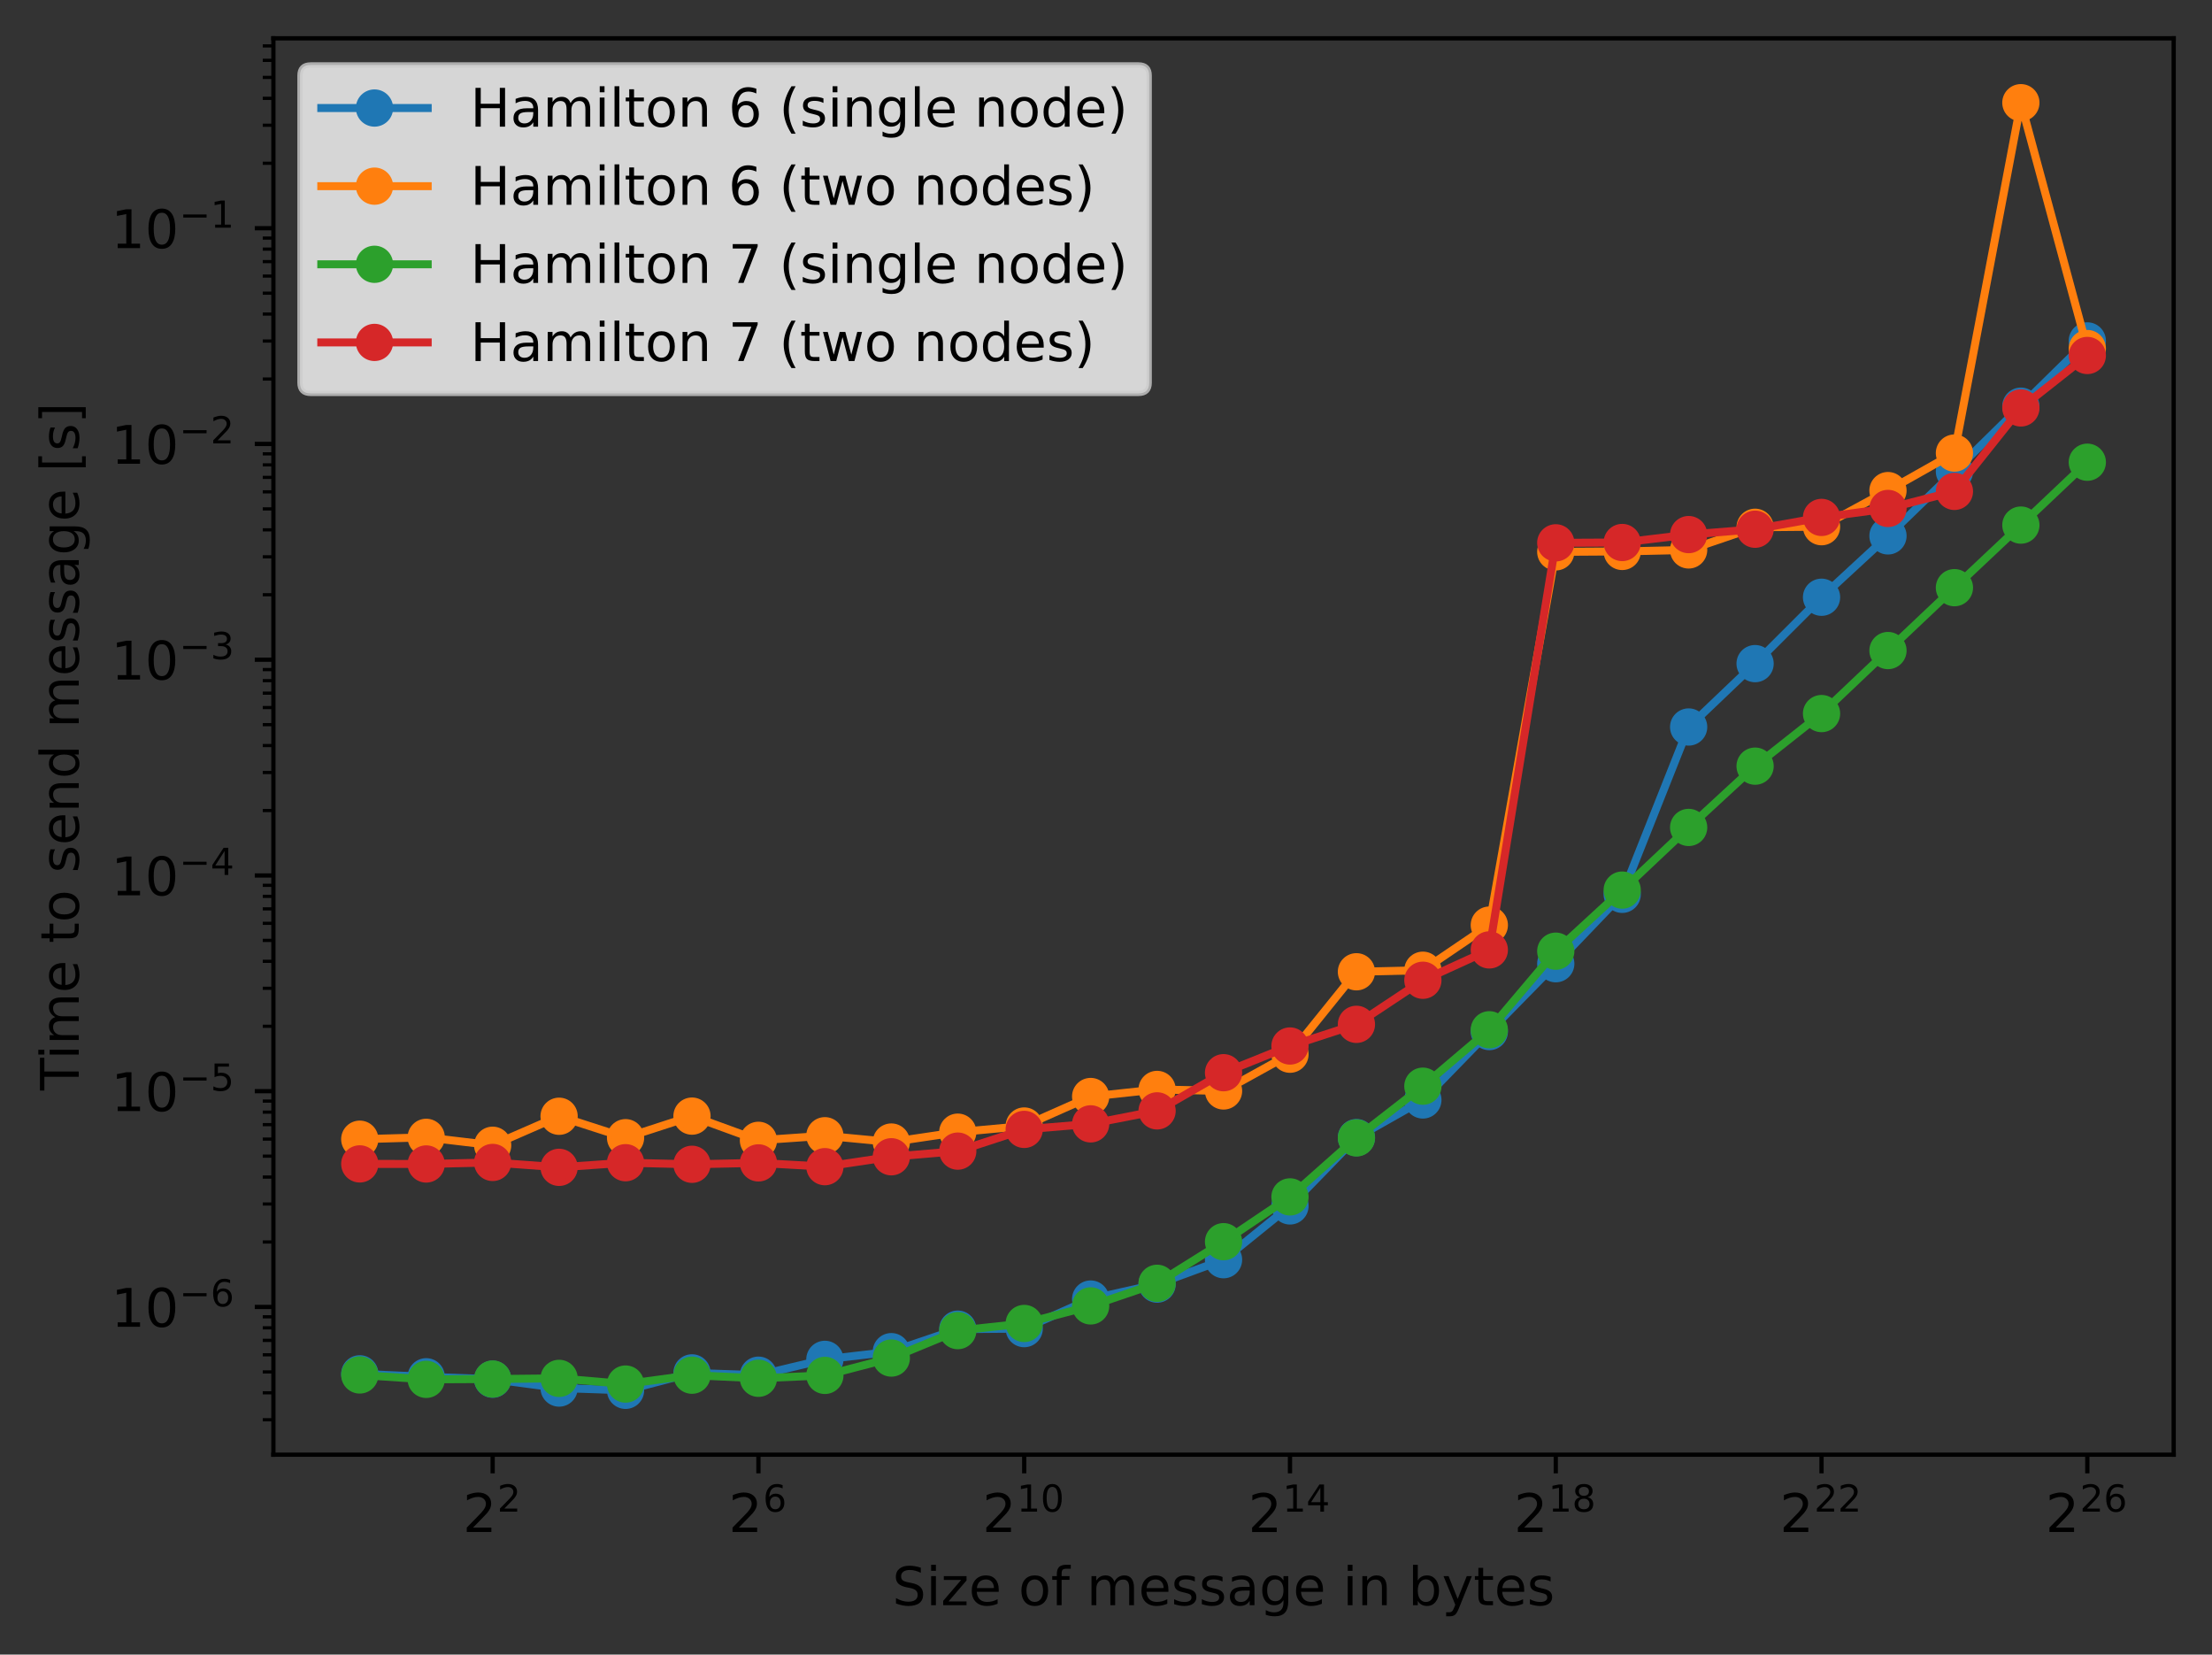 <?xml version="1.0" encoding="utf-8" standalone="no"?>
<!DOCTYPE svg PUBLIC "-//W3C//DTD SVG 1.1//EN"
  "http://www.w3.org/Graphics/SVG/1.1/DTD/svg11.dtd">
<!-- Created with matplotlib (https://matplotlib.org/) -->
<svg height="310.868pt" version="1.1" viewBox="0 0 415.698 310.868" width="415.698pt" xmlns="http://www.w3.org/2000/svg" xmlns:xlink="http://www.w3.org/1999/xlink">
 <rect x="0" y="0" width="415.698" height="310.868" fill="#333333" stroke="none"/>
 <defs>
  <style type="text/css">*{stroke-linecap:butt;stroke-linejoin:round;}</style>
 </defs>
 <g id="figure_1">
  <g id="patch_1">
   <path d="M 0 310.868 
L 415.698 310.868 
L 415.698 0 
L 0 0 
z
" style="fill:none;"/>
  </g>
  <g id="axes_1">
   <g id="patch_2">
    <path d="M 51.378 273.312 
L 408.498 273.312 
L 408.498 7.2 
L 51.378 7.2 
z
" style="fill:none;"/>
   </g>
   <g id="matplotlib.axis_1">
    <g id="xtick_1">
     <g id="line2d_1">
      <defs>
       <path d="M 0 0 
L 0 3.5 
" id="m1c8ab2a07d" style="stroke:#000000;stroke-width:0.8;"/>
      </defs>
      <g>
       <use style="stroke:#000000;stroke-width:0.8;" x="92.584" xlink:href="#m1c8ab2a07d" y="273.312"/>
      </g>
     </g>
     <g id="text_1">
      <!-- $\mathdefault{2^{2}}$ -->
      <g transform="translate(86.984 287.91)scale(0.1 -0.1)">
       <defs>
        <path d="M 19.188 8.297 
L 53.609 8.297 
L 53.609 0 
L 7.328 0 
L 7.328 8.297 
Q 12.938 14.109 22.625 23.891 
Q 32.328 33.688 34.812 36.531 
Q 39.547 41.844 41.422 45.531 
Q 43.312 49.219 43.312 52.781 
Q 43.312 58.594 39.234 62.25 
Q 35.156 65.922 28.609 65.922 
Q 23.969 65.922 18.812 64.312 
Q 13.672 62.703 7.812 59.422 
L 7.812 69.391 
Q 13.766 71.781 18.938 73 
Q 24.125 74.219 28.422 74.219 
Q 39.75 74.219 46.484 68.547 
Q 53.219 62.891 53.219 53.422 
Q 53.219 48.922 51.531 44.891 
Q 49.859 40.875 45.406 35.406 
Q 44.188 33.984 37.641 27.219 
Q 31.109 20.453 19.188 8.297 
z
" id="DejaVuSans-50"/>
       </defs>
       <use transform="translate(0 0.766)" xlink:href="#DejaVuSans-50"/>
       <use transform="translate(64.58 39.047)scale(0.7)" xlink:href="#DejaVuSans-50"/>
      </g>
     </g>
    </g>
    <g id="xtick_2">
     <g id="line2d_2">
      <g>
       <use style="stroke:#000000;stroke-width:0.8;" x="142.531" xlink:href="#m1c8ab2a07d" y="273.312"/>
      </g>
     </g>
     <g id="text_2">
      <!-- $\mathdefault{2^{6}}$ -->
      <g transform="translate(136.931 287.91)scale(0.1 -0.1)">
       <defs>
        <path d="M 33.016 40.375 
Q 26.375 40.375 22.484 35.828 
Q 18.609 31.297 18.609 23.391 
Q 18.609 15.531 22.484 10.953 
Q 26.375 6.391 33.016 6.391 
Q 39.656 6.391 43.531 10.953 
Q 47.406 15.531 47.406 23.391 
Q 47.406 31.297 43.531 35.828 
Q 39.656 40.375 33.016 40.375 
z
M 52.594 71.297 
L 52.594 62.312 
Q 48.875 64.062 45.094 64.984 
Q 41.312 65.922 37.594 65.922 
Q 27.828 65.922 22.672 59.328 
Q 17.531 52.734 16.797 39.406 
Q 19.672 43.656 24.016 45.922 
Q 28.375 48.188 33.594 48.188 
Q 44.578 48.188 50.953 41.516 
Q 57.328 34.859 57.328 23.391 
Q 57.328 12.156 50.688 5.359 
Q 44.047 -1.422 33.016 -1.422 
Q 20.359 -1.422 13.672 8.266 
Q 6.984 17.969 6.984 36.375 
Q 6.984 53.656 15.188 63.938 
Q 23.391 74.219 37.203 74.219 
Q 40.922 74.219 44.703 73.484 
Q 48.484 72.75 52.594 71.297 
z
" id="DejaVuSans-54"/>
       </defs>
       <use transform="translate(0 0.766)" xlink:href="#DejaVuSans-50"/>
       <use transform="translate(64.58 39.047)scale(0.7)" xlink:href="#DejaVuSans-54"/>
      </g>
     </g>
    </g>
    <g id="xtick_3">
     <g id="line2d_3">
      <g>
       <use style="stroke:#000000;stroke-width:0.8;" x="192.478" xlink:href="#m1c8ab2a07d" y="273.312"/>
      </g>
     </g>
     <g id="text_3">
      <!-- $\mathdefault{2^{10}}$ -->
      <g transform="translate(184.628 287.91)scale(0.1 -0.1)">
       <defs>
        <path d="M 12.406 8.297 
L 28.516 8.297 
L 28.516 63.922 
L 10.984 60.406 
L 10.984 69.391 
L 28.422 72.906 
L 38.281 72.906 
L 38.281 8.297 
L 54.391 8.297 
L 54.391 0 
L 12.406 0 
z
" id="DejaVuSans-49"/>
        <path d="M 31.781 66.406 
Q 24.172 66.406 20.328 58.906 
Q 16.5 51.422 16.5 36.375 
Q 16.5 21.391 20.328 13.891 
Q 24.172 6.391 31.781 6.391 
Q 39.453 6.391 43.281 13.891 
Q 47.125 21.391 47.125 36.375 
Q 47.125 51.422 43.281 58.906 
Q 39.453 66.406 31.781 66.406 
z
M 31.781 74.219 
Q 44.047 74.219 50.516 64.516 
Q 56.984 54.828 56.984 36.375 
Q 56.984 17.969 50.516 8.266 
Q 44.047 -1.422 31.781 -1.422 
Q 19.531 -1.422 13.062 8.266 
Q 6.594 17.969 6.594 36.375 
Q 6.594 54.828 13.062 64.516 
Q 19.531 74.219 31.781 74.219 
z
" id="DejaVuSans-48"/>
       </defs>
       <use transform="translate(0 0.766)" xlink:href="#DejaVuSans-50"/>
       <use transform="translate(64.58 39.047)scale(0.7)" xlink:href="#DejaVuSans-49"/>
       <use transform="translate(109.116 39.047)scale(0.7)" xlink:href="#DejaVuSans-48"/>
      </g>
     </g>
    </g>
    <g id="xtick_4">
     <g id="line2d_4">
      <g>
       <use style="stroke:#000000;stroke-width:0.8;" x="242.425" xlink:href="#m1c8ab2a07d" y="273.312"/>
      </g>
     </g>
     <g id="text_4">
      <!-- $\mathdefault{2^{14}}$ -->
      <g transform="translate(234.575 287.91)scale(0.1 -0.1)">
       <defs>
        <path d="M 37.797 64.312 
L 12.891 25.391 
L 37.797 25.391 
z
M 35.203 72.906 
L 47.609 72.906 
L 47.609 25.391 
L 58.016 25.391 
L 58.016 17.188 
L 47.609 17.188 
L 47.609 0 
L 37.797 0 
L 37.797 17.188 
L 4.891 17.188 
L 4.891 26.703 
z
" id="DejaVuSans-52"/>
       </defs>
       <use transform="translate(0 0.684)" xlink:href="#DejaVuSans-50"/>
       <use transform="translate(64.58 38.966)scale(0.7)" xlink:href="#DejaVuSans-49"/>
       <use transform="translate(109.116 38.966)scale(0.7)" xlink:href="#DejaVuSans-52"/>
      </g>
     </g>
    </g>
    <g id="xtick_5">
     <g id="line2d_5">
      <g>
       <use style="stroke:#000000;stroke-width:0.8;" x="292.372" xlink:href="#m1c8ab2a07d" y="273.312"/>
      </g>
     </g>
     <g id="text_5">
      <!-- $\mathdefault{2^{18}}$ -->
      <g transform="translate(284.522 287.91)scale(0.1 -0.1)">
       <defs>
        <path d="M 31.781 34.625 
Q 24.75 34.625 20.719 30.859 
Q 16.703 27.094 16.703 20.516 
Q 16.703 13.922 20.719 10.156 
Q 24.75 6.391 31.781 6.391 
Q 38.812 6.391 42.859 10.172 
Q 46.922 13.969 46.922 20.516 
Q 46.922 27.094 42.891 30.859 
Q 38.875 34.625 31.781 34.625 
z
M 21.922 38.812 
Q 15.578 40.375 12.031 44.719 
Q 8.5 49.078 8.5 55.328 
Q 8.5 64.062 14.719 69.141 
Q 20.953 74.219 31.781 74.219 
Q 42.672 74.219 48.875 69.141 
Q 55.078 64.062 55.078 55.328 
Q 55.078 49.078 51.531 44.719 
Q 48 40.375 41.703 38.812 
Q 48.828 37.156 52.797 32.312 
Q 56.781 27.484 56.781 20.516 
Q 56.781 9.906 50.312 4.234 
Q 43.844 -1.422 31.781 -1.422 
Q 19.734 -1.422 13.25 4.234 
Q 6.781 9.906 6.781 20.516 
Q 6.781 27.484 10.781 32.312 
Q 14.797 37.156 21.922 38.812 
z
M 18.312 54.391 
Q 18.312 48.734 21.844 45.562 
Q 25.391 42.391 31.781 42.391 
Q 38.141 42.391 41.719 45.562 
Q 45.312 48.734 45.312 54.391 
Q 45.312 60.062 41.719 63.234 
Q 38.141 66.406 31.781 66.406 
Q 25.391 66.406 21.844 63.234 
Q 18.312 60.062 18.312 54.391 
z
" id="DejaVuSans-56"/>
       </defs>
       <use transform="translate(0 0.766)" xlink:href="#DejaVuSans-50"/>
       <use transform="translate(64.58 39.047)scale(0.7)" xlink:href="#DejaVuSans-49"/>
       <use transform="translate(109.116 39.047)scale(0.7)" xlink:href="#DejaVuSans-56"/>
      </g>
     </g>
    </g>
    <g id="xtick_6">
     <g id="line2d_6">
      <g>
       <use style="stroke:#000000;stroke-width:0.8;" x="342.319" xlink:href="#m1c8ab2a07d" y="273.312"/>
      </g>
     </g>
     <g id="text_6">
      <!-- $\mathdefault{2^{22}}$ -->
      <g transform="translate(334.469 287.91)scale(0.1 -0.1)">
       <use transform="translate(0 0.766)" xlink:href="#DejaVuSans-50"/>
       <use transform="translate(64.58 39.047)scale(0.7)" xlink:href="#DejaVuSans-50"/>
       <use transform="translate(109.116 39.047)scale(0.7)" xlink:href="#DejaVuSans-50"/>
      </g>
     </g>
    </g>
    <g id="xtick_7">
     <g id="line2d_7">
      <g>
       <use style="stroke:#000000;stroke-width:0.8;" x="392.265" xlink:href="#m1c8ab2a07d" y="273.312"/>
      </g>
     </g>
     <g id="text_7">
      <!-- $\mathdefault{2^{26}}$ -->
      <g transform="translate(384.415 287.91)scale(0.1 -0.1)">
       <use transform="translate(0 0.766)" xlink:href="#DejaVuSans-50"/>
       <use transform="translate(64.58 39.047)scale(0.7)" xlink:href="#DejaVuSans-50"/>
       <use transform="translate(109.116 39.047)scale(0.7)" xlink:href="#DejaVuSans-54"/>
      </g>
     </g>
    </g>
    <g id="text_8">
     <!-- Size of message in bytes -->
     <g transform="translate(167.694 301.589)scale(0.1 -0.1)">
      <defs>
       <path d="M 53.516 70.516 
L 53.516 60.891 
Q 47.906 63.578 42.922 64.891 
Q 37.938 66.219 33.297 66.219 
Q 25.25 66.219 20.875 63.094 
Q 16.5 59.969 16.5 54.203 
Q 16.5 49.359 19.406 46.891 
Q 22.312 44.438 30.422 42.922 
L 36.375 41.703 
Q 47.406 39.594 52.656 34.297 
Q 57.906 29 57.906 20.125 
Q 57.906 9.516 50.797 4.047 
Q 43.703 -1.422 29.984 -1.422 
Q 24.812 -1.422 18.969 -0.25 
Q 13.141 0.922 6.891 3.219 
L 6.891 13.375 
Q 12.891 10.016 18.656 8.297 
Q 24.422 6.594 29.984 6.594 
Q 38.422 6.594 43.016 9.906 
Q 47.609 13.234 47.609 19.391 
Q 47.609 24.75 44.312 27.781 
Q 41.016 30.812 33.5 32.328 
L 27.484 33.5 
Q 16.453 35.688 11.516 40.375 
Q 6.594 45.062 6.594 53.422 
Q 6.594 63.094 13.406 68.656 
Q 20.219 74.219 32.172 74.219 
Q 37.312 74.219 42.625 73.281 
Q 47.953 72.359 53.516 70.516 
z
" id="DejaVuSans-83"/>
       <path d="M 9.422 54.688 
L 18.406 54.688 
L 18.406 0 
L 9.422 0 
z
M 9.422 75.984 
L 18.406 75.984 
L 18.406 64.594 
L 9.422 64.594 
z
" id="DejaVuSans-105"/>
       <path d="M 5.516 54.688 
L 48.188 54.688 
L 48.188 46.484 
L 14.406 7.172 
L 48.188 7.172 
L 48.188 0 
L 4.297 0 
L 4.297 8.203 
L 38.094 47.516 
L 5.516 47.516 
z
" id="DejaVuSans-122"/>
       <path d="M 56.203 29.594 
L 56.203 25.203 
L 14.891 25.203 
Q 15.484 15.922 20.484 11.062 
Q 25.484 6.203 34.422 6.203 
Q 39.594 6.203 44.453 7.469 
Q 49.312 8.734 54.109 11.281 
L 54.109 2.781 
Q 49.266 0.734 44.188 -0.344 
Q 39.109 -1.422 33.891 -1.422 
Q 20.797 -1.422 13.156 6.188 
Q 5.516 13.812 5.516 26.812 
Q 5.516 40.234 12.766 48.109 
Q 20.016 56 32.328 56 
Q 43.359 56 49.781 48.891 
Q 56.203 41.797 56.203 29.594 
z
M 47.219 32.234 
Q 47.125 39.594 43.094 43.984 
Q 39.062 48.391 32.422 48.391 
Q 24.906 48.391 20.391 44.141 
Q 15.875 39.891 15.188 32.172 
z
" id="DejaVuSans-101"/>
       <path id="DejaVuSans-32"/>
       <path d="M 30.609 48.391 
Q 23.391 48.391 19.188 42.75 
Q 14.984 37.109 14.984 27.297 
Q 14.984 17.484 19.156 11.844 
Q 23.344 6.203 30.609 6.203 
Q 37.797 6.203 41.984 11.859 
Q 46.188 17.531 46.188 27.297 
Q 46.188 37.016 41.984 42.703 
Q 37.797 48.391 30.609 48.391 
z
M 30.609 56 
Q 42.328 56 49.016 48.375 
Q 55.719 40.766 55.719 27.297 
Q 55.719 13.875 49.016 6.219 
Q 42.328 -1.422 30.609 -1.422 
Q 18.844 -1.422 12.172 6.219 
Q 5.516 13.875 5.516 27.297 
Q 5.516 40.766 12.172 48.375 
Q 18.844 56 30.609 56 
z
" id="DejaVuSans-111"/>
       <path d="M 37.109 75.984 
L 37.109 68.5 
L 28.516 68.5 
Q 23.688 68.5 21.797 66.547 
Q 19.922 64.594 19.922 59.516 
L 19.922 54.688 
L 34.719 54.688 
L 34.719 47.703 
L 19.922 47.703 
L 19.922 0 
L 10.891 0 
L 10.891 47.703 
L 2.297 47.703 
L 2.297 54.688 
L 10.891 54.688 
L 10.891 58.5 
Q 10.891 67.625 15.141 71.797 
Q 19.391 75.984 28.609 75.984 
z
" id="DejaVuSans-102"/>
       <path d="M 52 44.188 
Q 55.375 50.25 60.062 53.125 
Q 64.75 56 71.094 56 
Q 79.641 56 84.281 50.016 
Q 88.922 44.047 88.922 33.016 
L 88.922 0 
L 79.891 0 
L 79.891 32.719 
Q 79.891 40.578 77.094 44.375 
Q 74.312 48.188 68.609 48.188 
Q 61.625 48.188 57.562 43.547 
Q 53.516 38.922 53.516 30.906 
L 53.516 0 
L 44.484 0 
L 44.484 32.719 
Q 44.484 40.625 41.703 44.406 
Q 38.922 48.188 33.109 48.188 
Q 26.219 48.188 22.156 43.531 
Q 18.109 38.875 18.109 30.906 
L 18.109 0 
L 9.078 0 
L 9.078 54.688 
L 18.109 54.688 
L 18.109 46.188 
Q 21.188 51.219 25.484 53.609 
Q 29.781 56 35.688 56 
Q 41.656 56 45.828 52.969 
Q 50 49.953 52 44.188 
z
" id="DejaVuSans-109"/>
       <path d="M 44.281 53.078 
L 44.281 44.578 
Q 40.484 46.531 36.375 47.5 
Q 32.281 48.484 27.875 48.484 
Q 21.188 48.484 17.844 46.438 
Q 14.5 44.391 14.5 40.281 
Q 14.5 37.156 16.891 35.375 
Q 19.281 33.594 26.516 31.984 
L 29.594 31.297 
Q 39.156 29.25 43.188 25.516 
Q 47.219 21.781 47.219 15.094 
Q 47.219 7.469 41.188 3.016 
Q 35.156 -1.422 24.609 -1.422 
Q 20.219 -1.422 15.453 -0.562 
Q 10.688 0.297 5.422 2 
L 5.422 11.281 
Q 10.406 8.688 15.234 7.391 
Q 20.062 6.109 24.812 6.109 
Q 31.156 6.109 34.562 8.281 
Q 37.984 10.453 37.984 14.406 
Q 37.984 18.062 35.516 20.016 
Q 33.062 21.969 24.703 23.781 
L 21.578 24.516 
Q 13.234 26.266 9.516 29.906 
Q 5.812 33.547 5.812 39.891 
Q 5.812 47.609 11.281 51.797 
Q 16.75 56 26.812 56 
Q 31.781 56 36.172 55.266 
Q 40.578 54.547 44.281 53.078 
z
" id="DejaVuSans-115"/>
       <path d="M 34.281 27.484 
Q 23.391 27.484 19.188 25 
Q 14.984 22.516 14.984 16.5 
Q 14.984 11.719 18.141 8.906 
Q 21.297 6.109 26.703 6.109 
Q 34.188 6.109 38.703 11.406 
Q 43.219 16.703 43.219 25.484 
L 43.219 27.484 
z
M 52.203 31.203 
L 52.203 0 
L 43.219 0 
L 43.219 8.297 
Q 40.141 3.328 35.547 0.953 
Q 30.953 -1.422 24.312 -1.422 
Q 15.922 -1.422 10.953 3.297 
Q 6 8.016 6 15.922 
Q 6 25.141 12.172 29.828 
Q 18.359 34.516 30.609 34.516 
L 43.219 34.516 
L 43.219 35.406 
Q 43.219 41.609 39.141 45 
Q 35.062 48.391 27.688 48.391 
Q 23 48.391 18.547 47.266 
Q 14.109 46.141 10.016 43.891 
L 10.016 52.203 
Q 14.938 54.109 19.578 55.047 
Q 24.219 56 28.609 56 
Q 40.484 56 46.344 49.844 
Q 52.203 43.703 52.203 31.203 
z
" id="DejaVuSans-97"/>
       <path d="M 45.406 27.984 
Q 45.406 37.75 41.375 43.109 
Q 37.359 48.484 30.078 48.484 
Q 22.859 48.484 18.828 43.109 
Q 14.797 37.75 14.797 27.984 
Q 14.797 18.266 18.828 12.891 
Q 22.859 7.516 30.078 7.516 
Q 37.359 7.516 41.375 12.891 
Q 45.406 18.266 45.406 27.984 
z
M 54.391 6.781 
Q 54.391 -7.172 48.188 -13.984 
Q 42 -20.797 29.203 -20.797 
Q 24.469 -20.797 20.266 -20.094 
Q 16.062 -19.391 12.109 -17.922 
L 12.109 -9.188 
Q 16.062 -11.328 19.922 -12.344 
Q 23.781 -13.375 27.781 -13.375 
Q 36.625 -13.375 41.016 -8.766 
Q 45.406 -4.156 45.406 5.172 
L 45.406 9.625 
Q 42.625 4.781 38.281 2.391 
Q 33.938 0 27.875 0 
Q 17.828 0 11.672 7.656 
Q 5.516 15.328 5.516 27.984 
Q 5.516 40.672 11.672 48.328 
Q 17.828 56 27.875 56 
Q 33.938 56 38.281 53.609 
Q 42.625 51.219 45.406 46.391 
L 45.406 54.688 
L 54.391 54.688 
z
" id="DejaVuSans-103"/>
       <path d="M 54.891 33.016 
L 54.891 0 
L 45.906 0 
L 45.906 32.719 
Q 45.906 40.484 42.875 44.328 
Q 39.844 48.188 33.797 48.188 
Q 26.516 48.188 22.312 43.547 
Q 18.109 38.922 18.109 30.906 
L 18.109 0 
L 9.078 0 
L 9.078 54.688 
L 18.109 54.688 
L 18.109 46.188 
Q 21.344 51.125 25.703 53.562 
Q 30.078 56 35.797 56 
Q 45.219 56 50.047 50.172 
Q 54.891 44.344 54.891 33.016 
z
" id="DejaVuSans-110"/>
       <path d="M 48.688 27.297 
Q 48.688 37.203 44.609 42.844 
Q 40.531 48.484 33.406 48.484 
Q 26.266 48.484 22.188 42.844 
Q 18.109 37.203 18.109 27.297 
Q 18.109 17.391 22.188 11.75 
Q 26.266 6.109 33.406 6.109 
Q 40.531 6.109 44.609 11.75 
Q 48.688 17.391 48.688 27.297 
z
M 18.109 46.391 
Q 20.953 51.266 25.266 53.625 
Q 29.594 56 35.594 56 
Q 45.562 56 51.781 48.094 
Q 58.016 40.188 58.016 27.297 
Q 58.016 14.406 51.781 6.484 
Q 45.562 -1.422 35.594 -1.422 
Q 29.594 -1.422 25.266 0.953 
Q 20.953 3.328 18.109 8.203 
L 18.109 0 
L 9.078 0 
L 9.078 75.984 
L 18.109 75.984 
z
" id="DejaVuSans-98"/>
       <path d="M 32.172 -5.078 
Q 28.375 -14.844 24.75 -17.812 
Q 21.141 -20.797 15.094 -20.797 
L 7.906 -20.797 
L 7.906 -13.281 
L 13.188 -13.281 
Q 16.891 -13.281 18.938 -11.516 
Q 21 -9.766 23.484 -3.219 
L 25.094 0.875 
L 2.984 54.688 
L 12.5 54.688 
L 29.594 11.922 
L 46.688 54.688 
L 56.203 54.688 
z
" id="DejaVuSans-121"/>
       <path d="M 18.312 70.219 
L 18.312 54.688 
L 36.812 54.688 
L 36.812 47.703 
L 18.312 47.703 
L 18.312 18.016 
Q 18.312 11.328 20.141 9.422 
Q 21.969 7.516 27.594 7.516 
L 36.812 7.516 
L 36.812 0 
L 27.594 0 
Q 17.188 0 13.234 3.875 
Q 9.281 7.766 9.281 18.016 
L 9.281 47.703 
L 2.688 47.703 
L 2.688 54.688 
L 9.281 54.688 
L 9.281 70.219 
z
" id="DejaVuSans-116"/>
      </defs>
      <use xlink:href="#DejaVuSans-83"/>
      <use x="63.477" xlink:href="#DejaVuSans-105"/>
      <use x="91.26" xlink:href="#DejaVuSans-122"/>
      <use x="143.75" xlink:href="#DejaVuSans-101"/>
      <use x="205.273" xlink:href="#DejaVuSans-32"/>
      <use x="237.061" xlink:href="#DejaVuSans-111"/>
      <use x="298.242" xlink:href="#DejaVuSans-102"/>
      <use x="333.447" xlink:href="#DejaVuSans-32"/>
      <use x="365.234" xlink:href="#DejaVuSans-109"/>
      <use x="462.646" xlink:href="#DejaVuSans-101"/>
      <use x="524.17" xlink:href="#DejaVuSans-115"/>
      <use x="576.27" xlink:href="#DejaVuSans-115"/>
      <use x="628.369" xlink:href="#DejaVuSans-97"/>
      <use x="689.648" xlink:href="#DejaVuSans-103"/>
      <use x="753.125" xlink:href="#DejaVuSans-101"/>
      <use x="814.648" xlink:href="#DejaVuSans-32"/>
      <use x="846.436" xlink:href="#DejaVuSans-105"/>
      <use x="874.219" xlink:href="#DejaVuSans-110"/>
      <use x="937.598" xlink:href="#DejaVuSans-32"/>
      <use x="969.385" xlink:href="#DejaVuSans-98"/>
      <use x="1032.861" xlink:href="#DejaVuSans-121"/>
      <use x="1092.041" xlink:href="#DejaVuSans-116"/>
      <use x="1131.25" xlink:href="#DejaVuSans-101"/>
      <use x="1192.773" xlink:href="#DejaVuSans-115"/>
     </g>
    </g>
   </g>
   <g id="matplotlib.axis_2">
    <g id="ytick_1">
     <g id="line2d_8">
      <defs>
       <path d="M 0 0 
L -3.5 0 
" id="m49d4bb5d7b" style="stroke:#000000;stroke-width:0.8;"/>
      </defs>
      <g>
       <use style="stroke:#000000;stroke-width:0.8;" x="51.378" xlink:href="#m49d4bb5d7b" y="245.55"/>
      </g>
     </g>
     <g id="text_9">
      <!-- $\mathdefault{10^{-6}}$ -->
      <g transform="translate(20.878 249.349)scale(0.1 -0.1)">
       <defs>
        <path d="M 10.594 35.5 
L 73.188 35.5 
L 73.188 27.203 
L 10.594 27.203 
z
" id="DejaVuSans-8722"/>
       </defs>
       <use transform="translate(0 0.766)" xlink:href="#DejaVuSans-49"/>
       <use transform="translate(63.623 0.766)" xlink:href="#DejaVuSans-48"/>
       <use transform="translate(128.203 39.047)scale(0.7)" xlink:href="#DejaVuSans-8722"/>
       <use transform="translate(186.855 39.047)scale(0.7)" xlink:href="#DejaVuSans-54"/>
      </g>
     </g>
    </g>
    <g id="ytick_2">
     <g id="line2d_9">
      <g>
       <use style="stroke:#000000;stroke-width:0.8;" x="51.378" xlink:href="#m49d4bb5d7b" y="205.015"/>
      </g>
     </g>
     <g id="text_10">
      <!-- $\mathdefault{10^{-5}}$ -->
      <g transform="translate(20.878 208.815)scale(0.1 -0.1)">
       <defs>
        <path d="M 10.797 72.906 
L 49.516 72.906 
L 49.516 64.594 
L 19.828 64.594 
L 19.828 46.734 
Q 21.969 47.469 24.109 47.828 
Q 26.266 48.188 28.422 48.188 
Q 40.625 48.188 47.75 41.5 
Q 54.891 34.812 54.891 23.391 
Q 54.891 11.625 47.562 5.094 
Q 40.234 -1.422 26.906 -1.422 
Q 22.312 -1.422 17.547 -0.641 
Q 12.797 0.141 7.719 1.703 
L 7.719 11.625 
Q 12.109 9.234 16.797 8.062 
Q 21.484 6.891 26.703 6.891 
Q 35.156 6.891 40.078 11.328 
Q 45.016 15.766 45.016 23.391 
Q 45.016 31 40.078 35.438 
Q 35.156 39.891 26.703 39.891 
Q 22.75 39.891 18.812 39.016 
Q 14.891 38.141 10.797 36.281 
z
" id="DejaVuSans-53"/>
       </defs>
       <use transform="translate(0 0.684)" xlink:href="#DejaVuSans-49"/>
       <use transform="translate(63.623 0.684)" xlink:href="#DejaVuSans-48"/>
       <use transform="translate(128.203 38.966)scale(0.7)" xlink:href="#DejaVuSans-8722"/>
       <use transform="translate(186.855 38.966)scale(0.7)" xlink:href="#DejaVuSans-53"/>
      </g>
     </g>
    </g>
    <g id="ytick_3">
     <g id="line2d_10">
      <g>
       <use style="stroke:#000000;stroke-width:0.8;" x="51.378" xlink:href="#m49d4bb5d7b" y="164.481"/>
      </g>
     </g>
     <g id="text_11">
      <!-- $\mathdefault{10^{-4}}$ -->
      <g transform="translate(20.878 168.28)scale(0.1 -0.1)">
       <use transform="translate(0 0.684)" xlink:href="#DejaVuSans-49"/>
       <use transform="translate(63.623 0.684)" xlink:href="#DejaVuSans-48"/>
       <use transform="translate(128.203 38.966)scale(0.7)" xlink:href="#DejaVuSans-8722"/>
       <use transform="translate(186.855 38.966)scale(0.7)" xlink:href="#DejaVuSans-52"/>
      </g>
     </g>
    </g>
    <g id="ytick_4">
     <g id="line2d_11">
      <g>
       <use style="stroke:#000000;stroke-width:0.8;" x="51.378" xlink:href="#m49d4bb5d7b" y="123.946"/>
      </g>
     </g>
     <g id="text_12">
      <!-- $\mathdefault{10^{-3}}$ -->
      <g transform="translate(20.878 127.746)scale(0.1 -0.1)">
       <defs>
        <path d="M 40.578 39.312 
Q 47.656 37.797 51.625 33 
Q 55.609 28.219 55.609 21.188 
Q 55.609 10.406 48.188 4.484 
Q 40.766 -1.422 27.094 -1.422 
Q 22.516 -1.422 17.656 -0.516 
Q 12.797 0.391 7.625 2.203 
L 7.625 11.719 
Q 11.719 9.328 16.594 8.109 
Q 21.484 6.891 26.812 6.891 
Q 36.078 6.891 40.938 10.547 
Q 45.797 14.203 45.797 21.188 
Q 45.797 27.641 41.281 31.266 
Q 36.766 34.906 28.719 34.906 
L 20.219 34.906 
L 20.219 43.016 
L 29.109 43.016 
Q 36.375 43.016 40.234 45.922 
Q 44.094 48.828 44.094 54.297 
Q 44.094 59.906 40.109 62.906 
Q 36.141 65.922 28.719 65.922 
Q 24.656 65.922 20.016 65.031 
Q 15.375 64.156 9.812 62.312 
L 9.812 71.094 
Q 15.438 72.656 20.344 73.438 
Q 25.25 74.219 29.594 74.219 
Q 40.828 74.219 47.359 69.109 
Q 53.906 64.016 53.906 55.328 
Q 53.906 49.266 50.438 45.094 
Q 46.969 40.922 40.578 39.312 
z
" id="DejaVuSans-51"/>
       </defs>
       <use transform="translate(0 0.766)" xlink:href="#DejaVuSans-49"/>
       <use transform="translate(63.623 0.766)" xlink:href="#DejaVuSans-48"/>
       <use transform="translate(128.203 39.047)scale(0.7)" xlink:href="#DejaVuSans-8722"/>
       <use transform="translate(186.855 39.047)scale(0.7)" xlink:href="#DejaVuSans-51"/>
      </g>
     </g>
    </g>
    <g id="ytick_5">
     <g id="line2d_12">
      <g>
       <use style="stroke:#000000;stroke-width:0.8;" x="51.378" xlink:href="#m49d4bb5d7b" y="83.412"/>
      </g>
     </g>
     <g id="text_13">
      <!-- $\mathdefault{10^{-2}}$ -->
      <g transform="translate(20.878 87.211)scale(0.1 -0.1)">
       <use transform="translate(0 0.766)" xlink:href="#DejaVuSans-49"/>
       <use transform="translate(63.623 0.766)" xlink:href="#DejaVuSans-48"/>
       <use transform="translate(128.203 39.047)scale(0.7)" xlink:href="#DejaVuSans-8722"/>
       <use transform="translate(186.855 39.047)scale(0.7)" xlink:href="#DejaVuSans-50"/>
      </g>
     </g>
    </g>
    <g id="ytick_6">
     <g id="line2d_13">
      <g>
       <use style="stroke:#000000;stroke-width:0.8;" x="51.378" xlink:href="#m49d4bb5d7b" y="42.877"/>
      </g>
     </g>
     <g id="text_14">
      <!-- $\mathdefault{10^{-1}}$ -->
      <g transform="translate(20.878 46.677)scale(0.1 -0.1)">
       <use transform="translate(0 0.684)" xlink:href="#DejaVuSans-49"/>
       <use transform="translate(63.623 0.684)" xlink:href="#DejaVuSans-48"/>
       <use transform="translate(128.203 38.966)scale(0.7)" xlink:href="#DejaVuSans-8722"/>
       <use transform="translate(186.855 38.966)scale(0.7)" xlink:href="#DejaVuSans-49"/>
      </g>
     </g>
    </g>
    <g id="ytick_7">
     <g id="line2d_14">
      <defs>
       <path d="M 0 0 
L -2 0 
" id="m699f6f36f1" style="stroke:#000000;stroke-width:0.6;"/>
      </defs>
      <g>
       <use style="stroke:#000000;stroke-width:0.6;" x="51.378" xlink:href="#m699f6f36f1" y="266.744"/>
      </g>
     </g>
    </g>
    <g id="ytick_8">
     <g id="line2d_15">
      <g>
       <use style="stroke:#000000;stroke-width:0.6;" x="51.378" xlink:href="#m699f6f36f1" y="261.68"/>
      </g>
     </g>
    </g>
    <g id="ytick_9">
     <g id="line2d_16">
      <g>
       <use style="stroke:#000000;stroke-width:0.6;" x="51.378" xlink:href="#m699f6f36f1" y="257.752"/>
      </g>
     </g>
    </g>
    <g id="ytick_10">
     <g id="line2d_17">
      <g>
       <use style="stroke:#000000;stroke-width:0.6;" x="51.378" xlink:href="#m699f6f36f1" y="254.542"/>
      </g>
     </g>
    </g>
    <g id="ytick_11">
     <g id="line2d_18">
      <g>
       <use style="stroke:#000000;stroke-width:0.6;" x="51.378" xlink:href="#m699f6f36f1" y="251.829"/>
      </g>
     </g>
    </g>
    <g id="ytick_12">
     <g id="line2d_19">
      <g>
       <use style="stroke:#000000;stroke-width:0.6;" x="51.378" xlink:href="#m699f6f36f1" y="249.478"/>
      </g>
     </g>
    </g>
    <g id="ytick_13">
     <g id="line2d_20">
      <g>
       <use style="stroke:#000000;stroke-width:0.6;" x="51.378" xlink:href="#m699f6f36f1" y="247.405"/>
      </g>
     </g>
    </g>
    <g id="ytick_14">
     <g id="line2d_21">
      <g>
       <use style="stroke:#000000;stroke-width:0.6;" x="51.378" xlink:href="#m699f6f36f1" y="233.348"/>
      </g>
     </g>
    </g>
    <g id="ytick_15">
     <g id="line2d_22">
      <g>
       <use style="stroke:#000000;stroke-width:0.6;" x="51.378" xlink:href="#m699f6f36f1" y="226.21"/>
      </g>
     </g>
    </g>
    <g id="ytick_16">
     <g id="line2d_23">
      <g>
       <use style="stroke:#000000;stroke-width:0.6;" x="51.378" xlink:href="#m699f6f36f1" y="221.146"/>
      </g>
     </g>
    </g>
    <g id="ytick_17">
     <g id="line2d_24">
      <g>
       <use style="stroke:#000000;stroke-width:0.6;" x="51.378" xlink:href="#m699f6f36f1" y="217.217"/>
      </g>
     </g>
    </g>
    <g id="ytick_18">
     <g id="line2d_25">
      <g>
       <use style="stroke:#000000;stroke-width:0.6;" x="51.378" xlink:href="#m699f6f36f1" y="214.008"/>
      </g>
     </g>
    </g>
    <g id="ytick_19">
     <g id="line2d_26">
      <g>
       <use style="stroke:#000000;stroke-width:0.6;" x="51.378" xlink:href="#m699f6f36f1" y="211.294"/>
      </g>
     </g>
    </g>
    <g id="ytick_20">
     <g id="line2d_27">
      <g>
       <use style="stroke:#000000;stroke-width:0.6;" x="51.378" xlink:href="#m699f6f36f1" y="208.944"/>
      </g>
     </g>
    </g>
    <g id="ytick_21">
     <g id="line2d_28">
      <g>
       <use style="stroke:#000000;stroke-width:0.6;" x="51.378" xlink:href="#m699f6f36f1" y="206.87"/>
      </g>
     </g>
    </g>
    <g id="ytick_22">
     <g id="line2d_29">
      <g>
       <use style="stroke:#000000;stroke-width:0.6;" x="51.378" xlink:href="#m699f6f36f1" y="192.813"/>
      </g>
     </g>
    </g>
    <g id="ytick_23">
     <g id="line2d_30">
      <g>
       <use style="stroke:#000000;stroke-width:0.6;" x="51.378" xlink:href="#m699f6f36f1" y="185.675"/>
      </g>
     </g>
    </g>
    <g id="ytick_24">
     <g id="line2d_31">
      <g>
       <use style="stroke:#000000;stroke-width:0.6;" x="51.378" xlink:href="#m699f6f36f1" y="180.611"/>
      </g>
     </g>
    </g>
    <g id="ytick_25">
     <g id="line2d_32">
      <g>
       <use style="stroke:#000000;stroke-width:0.6;" x="51.378" xlink:href="#m699f6f36f1" y="176.683"/>
      </g>
     </g>
    </g>
    <g id="ytick_26">
     <g id="line2d_33">
      <g>
       <use style="stroke:#000000;stroke-width:0.6;" x="51.378" xlink:href="#m699f6f36f1" y="173.473"/>
      </g>
     </g>
    </g>
    <g id="ytick_27">
     <g id="line2d_34">
      <g>
       <use style="stroke:#000000;stroke-width:0.6;" x="51.378" xlink:href="#m699f6f36f1" y="170.76"/>
      </g>
     </g>
    </g>
    <g id="ytick_28">
     <g id="line2d_35">
      <g>
       <use style="stroke:#000000;stroke-width:0.6;" x="51.378" xlink:href="#m699f6f36f1" y="168.409"/>
      </g>
     </g>
    </g>
    <g id="ytick_29">
     <g id="line2d_36">
      <g>
       <use style="stroke:#000000;stroke-width:0.6;" x="51.378" xlink:href="#m699f6f36f1" y="166.336"/>
      </g>
     </g>
    </g>
    <g id="ytick_30">
     <g id="line2d_37">
      <g>
       <use style="stroke:#000000;stroke-width:0.6;" x="51.378" xlink:href="#m699f6f36f1" y="152.279"/>
      </g>
     </g>
    </g>
    <g id="ytick_31">
     <g id="line2d_38">
      <g>
       <use style="stroke:#000000;stroke-width:0.6;" x="51.378" xlink:href="#m699f6f36f1" y="145.141"/>
      </g>
     </g>
    </g>
    <g id="ytick_32">
     <g id="line2d_39">
      <g>
       <use style="stroke:#000000;stroke-width:0.6;" x="51.378" xlink:href="#m699f6f36f1" y="140.077"/>
      </g>
     </g>
    </g>
    <g id="ytick_33">
     <g id="line2d_40">
      <g>
       <use style="stroke:#000000;stroke-width:0.6;" x="51.378" xlink:href="#m699f6f36f1" y="136.148"/>
      </g>
     </g>
    </g>
    <g id="ytick_34">
     <g id="line2d_41">
      <g>
       <use style="stroke:#000000;stroke-width:0.6;" x="51.378" xlink:href="#m699f6f36f1" y="132.939"/>
      </g>
     </g>
    </g>
    <g id="ytick_35">
     <g id="line2d_42">
      <g>
       <use style="stroke:#000000;stroke-width:0.6;" x="51.378" xlink:href="#m699f6f36f1" y="130.225"/>
      </g>
     </g>
    </g>
    <g id="ytick_36">
     <g id="line2d_43">
      <g>
       <use style="stroke:#000000;stroke-width:0.6;" x="51.378" xlink:href="#m699f6f36f1" y="127.875"/>
      </g>
     </g>
    </g>
    <g id="ytick_37">
     <g id="line2d_44">
      <g>
       <use style="stroke:#000000;stroke-width:0.6;" x="51.378" xlink:href="#m699f6f36f1" y="125.801"/>
      </g>
     </g>
    </g>
    <g id="ytick_38">
     <g id="line2d_45">
      <g>
       <use style="stroke:#000000;stroke-width:0.6;" x="51.378" xlink:href="#m699f6f36f1" y="111.744"/>
      </g>
     </g>
    </g>
    <g id="ytick_39">
     <g id="line2d_46">
      <g>
       <use style="stroke:#000000;stroke-width:0.6;" x="51.378" xlink:href="#m699f6f36f1" y="104.607"/>
      </g>
     </g>
    </g>
    <g id="ytick_40">
     <g id="line2d_47">
      <g>
       <use style="stroke:#000000;stroke-width:0.6;" x="51.378" xlink:href="#m699f6f36f1" y="99.542"/>
      </g>
     </g>
    </g>
    <g id="ytick_41">
     <g id="line2d_48">
      <g>
       <use style="stroke:#000000;stroke-width:0.6;" x="51.378" xlink:href="#m699f6f36f1" y="95.614"/>
      </g>
     </g>
    </g>
    <g id="ytick_42">
     <g id="line2d_49">
      <g>
       <use style="stroke:#000000;stroke-width:0.6;" x="51.378" xlink:href="#m699f6f36f1" y="92.404"/>
      </g>
     </g>
    </g>
    <g id="ytick_43">
     <g id="line2d_50">
      <g>
       <use style="stroke:#000000;stroke-width:0.6;" x="51.378" xlink:href="#m699f6f36f1" y="89.691"/>
      </g>
     </g>
    </g>
    <g id="ytick_44">
     <g id="line2d_51">
      <g>
       <use style="stroke:#000000;stroke-width:0.6;" x="51.378" xlink:href="#m699f6f36f1" y="87.34"/>
      </g>
     </g>
    </g>
    <g id="ytick_45">
     <g id="line2d_52">
      <g>
       <use style="stroke:#000000;stroke-width:0.6;" x="51.378" xlink:href="#m699f6f36f1" y="85.267"/>
      </g>
     </g>
    </g>
    <g id="ytick_46">
     <g id="line2d_53">
      <g>
       <use style="stroke:#000000;stroke-width:0.6;" x="51.378" xlink:href="#m699f6f36f1" y="71.21"/>
      </g>
     </g>
    </g>
    <g id="ytick_47">
     <g id="line2d_54">
      <g>
       <use style="stroke:#000000;stroke-width:0.6;" x="51.378" xlink:href="#m699f6f36f1" y="64.072"/>
      </g>
     </g>
    </g>
    <g id="ytick_48">
     <g id="line2d_55">
      <g>
       <use style="stroke:#000000;stroke-width:0.6;" x="51.378" xlink:href="#m699f6f36f1" y="59.008"/>
      </g>
     </g>
    </g>
    <g id="ytick_49">
     <g id="line2d_56">
      <g>
       <use style="stroke:#000000;stroke-width:0.6;" x="51.378" xlink:href="#m699f6f36f1" y="55.08"/>
      </g>
     </g>
    </g>
    <g id="ytick_50">
     <g id="line2d_57">
      <g>
       <use style="stroke:#000000;stroke-width:0.6;" x="51.378" xlink:href="#m699f6f36f1" y="51.87"/>
      </g>
     </g>
    </g>
    <g id="ytick_51">
     <g id="line2d_58">
      <g>
       <use style="stroke:#000000;stroke-width:0.6;" x="51.378" xlink:href="#m699f6f36f1" y="49.156"/>
      </g>
     </g>
    </g>
    <g id="ytick_52">
     <g id="line2d_59">
      <g>
       <use style="stroke:#000000;stroke-width:0.6;" x="51.378" xlink:href="#m699f6f36f1" y="46.806"/>
      </g>
     </g>
    </g>
    <g id="ytick_53">
     <g id="line2d_60">
      <g>
       <use style="stroke:#000000;stroke-width:0.6;" x="51.378" xlink:href="#m699f6f36f1" y="44.732"/>
      </g>
     </g>
    </g>
    <g id="ytick_54">
     <g id="line2d_61">
      <g>
       <use style="stroke:#000000;stroke-width:0.6;" x="51.378" xlink:href="#m699f6f36f1" y="30.675"/>
      </g>
     </g>
    </g>
    <g id="ytick_55">
     <g id="line2d_62">
      <g>
       <use style="stroke:#000000;stroke-width:0.6;" x="51.378" xlink:href="#m699f6f36f1" y="23.538"/>
      </g>
     </g>
    </g>
    <g id="ytick_56">
     <g id="line2d_63">
      <g>
       <use style="stroke:#000000;stroke-width:0.6;" x="51.378" xlink:href="#m699f6f36f1" y="18.473"/>
      </g>
     </g>
    </g>
    <g id="ytick_57">
     <g id="line2d_64">
      <g>
       <use style="stroke:#000000;stroke-width:0.6;" x="51.378" xlink:href="#m699f6f36f1" y="14.545"/>
      </g>
     </g>
    </g>
    <g id="ytick_58">
     <g id="line2d_65">
      <g>
       <use style="stroke:#000000;stroke-width:0.6;" x="51.378" xlink:href="#m699f6f36f1" y="11.335"/>
      </g>
     </g>
    </g>
    <g id="ytick_59">
     <g id="line2d_66">
      <g>
       <use style="stroke:#000000;stroke-width:0.6;" x="51.378" xlink:href="#m699f6f36f1" y="8.622"/>
      </g>
     </g>
    </g>
    <g id="text_15">
     <!-- Time to send message [s] -->
     <g transform="translate(14.798 204.867)rotate(-90)scale(0.1 -0.1)">
      <defs>
       <path d="M -0.297 72.906 
L 61.375 72.906 
L 61.375 64.594 
L 35.5 64.594 
L 35.5 0 
L 25.594 0 
L 25.594 64.594 
L -0.297 64.594 
z
" id="DejaVuSans-84"/>
       <path d="M 45.406 46.391 
L 45.406 75.984 
L 54.391 75.984 
L 54.391 0 
L 45.406 0 
L 45.406 8.203 
Q 42.578 3.328 38.25 0.953 
Q 33.938 -1.422 27.875 -1.422 
Q 17.969 -1.422 11.734 6.484 
Q 5.516 14.406 5.516 27.297 
Q 5.516 40.188 11.734 48.094 
Q 17.969 56 27.875 56 
Q 33.938 56 38.25 53.625 
Q 42.578 51.266 45.406 46.391 
z
M 14.797 27.297 
Q 14.797 17.391 18.875 11.75 
Q 22.953 6.109 30.078 6.109 
Q 37.203 6.109 41.297 11.75 
Q 45.406 17.391 45.406 27.297 
Q 45.406 37.203 41.297 42.844 
Q 37.203 48.484 30.078 48.484 
Q 22.953 48.484 18.875 42.844 
Q 14.797 37.203 14.797 27.297 
z
" id="DejaVuSans-100"/>
       <path d="M 8.594 75.984 
L 29.297 75.984 
L 29.297 69 
L 17.578 69 
L 17.578 -6.203 
L 29.297 -6.203 
L 29.297 -13.188 
L 8.594 -13.188 
z
" id="DejaVuSans-91"/>
       <path d="M 30.422 75.984 
L 30.422 -13.188 
L 9.719 -13.188 
L 9.719 -6.203 
L 21.391 -6.203 
L 21.391 69 
L 9.719 69 
L 9.719 75.984 
z
" id="DejaVuSans-93"/>
      </defs>
      <use xlink:href="#DejaVuSans-84"/>
      <use x="57.959" xlink:href="#DejaVuSans-105"/>
      <use x="85.742" xlink:href="#DejaVuSans-109"/>
      <use x="183.154" xlink:href="#DejaVuSans-101"/>
      <use x="244.678" xlink:href="#DejaVuSans-32"/>
      <use x="276.465" xlink:href="#DejaVuSans-116"/>
      <use x="315.674" xlink:href="#DejaVuSans-111"/>
      <use x="376.855" xlink:href="#DejaVuSans-32"/>
      <use x="408.643" xlink:href="#DejaVuSans-115"/>
      <use x="460.742" xlink:href="#DejaVuSans-101"/>
      <use x="522.266" xlink:href="#DejaVuSans-110"/>
      <use x="585.645" xlink:href="#DejaVuSans-100"/>
      <use x="649.121" xlink:href="#DejaVuSans-32"/>
      <use x="680.908" xlink:href="#DejaVuSans-109"/>
      <use x="778.32" xlink:href="#DejaVuSans-101"/>
      <use x="839.844" xlink:href="#DejaVuSans-115"/>
      <use x="891.943" xlink:href="#DejaVuSans-115"/>
      <use x="944.043" xlink:href="#DejaVuSans-97"/>
      <use x="1005.322" xlink:href="#DejaVuSans-103"/>
      <use x="1068.799" xlink:href="#DejaVuSans-101"/>
      <use x="1130.322" xlink:href="#DejaVuSans-32"/>
      <use x="1162.109" xlink:href="#DejaVuSans-91"/>
      <use x="1201.123" xlink:href="#DejaVuSans-115"/>
      <use x="1253.223" xlink:href="#DejaVuSans-93"/>
     </g>
    </g>
   </g>
   <g id="line2d_67">
    <path clip-path="url(#pb229516ad7)" d="M 67.611 258.112 
L 80.098 258.67 
L 92.584 259.122 
L 105.071 260.787 
L 117.558 261.216 
L 130.044 257.938 
L 142.531 258.373 
L 155.018 255.397 
L 167.505 253.95 
L 179.991 249.721 
L 192.478 249.621 
L 204.965 244.066 
L 217.451 241.264 
L 229.938 236.674 
L 242.425 226.57 
L 254.912 213.729 
L 267.398 206.661 
L 279.885 193.815 
L 292.372 181.066 
L 304.858 168.024 
L 317.345 136.588 
L 329.832 124.682 
L 342.319 112.211 
L 354.805 100.683 
L 367.292 88.584 
L 379.779 76.31 
L 392.265 64.051 
" style="fill:none;stroke:#1f77b4;stroke-linecap:square;stroke-width:1.5;"/>
    <defs>
     <path d="M 0 3 
C 0.796 3 1.559 2.684 2.121 2.121 
C 2.684 1.559 3 0.796 3 0 
C 3 -0.796 2.684 -1.559 2.121 -2.121 
C 1.559 -2.684 0.796 -3 0 -3 
C -0.796 -3 -1.559 -2.684 -2.121 -2.121 
C -2.684 -1.559 -3 -0.796 -3 0 
C -3 0.796 -2.684 1.559 -2.121 2.121 
C -1.559 2.684 -0.796 3 0 3 
z
" id="m644caeaf81" style="stroke:#1f77b4;"/>
    </defs>
    <g clip-path="url(#pb229516ad7)">
     <use style="fill:#1f77b4;stroke:#1f77b4;" x="67.611" xlink:href="#m644caeaf81" y="258.112"/>
     <use style="fill:#1f77b4;stroke:#1f77b4;" x="80.098" xlink:href="#m644caeaf81" y="258.67"/>
     <use style="fill:#1f77b4;stroke:#1f77b4;" x="92.584" xlink:href="#m644caeaf81" y="259.122"/>
     <use style="fill:#1f77b4;stroke:#1f77b4;" x="105.071" xlink:href="#m644caeaf81" y="260.787"/>
     <use style="fill:#1f77b4;stroke:#1f77b4;" x="117.558" xlink:href="#m644caeaf81" y="261.216"/>
     <use style="fill:#1f77b4;stroke:#1f77b4;" x="130.044" xlink:href="#m644caeaf81" y="257.938"/>
     <use style="fill:#1f77b4;stroke:#1f77b4;" x="142.531" xlink:href="#m644caeaf81" y="258.373"/>
     <use style="fill:#1f77b4;stroke:#1f77b4;" x="155.018" xlink:href="#m644caeaf81" y="255.397"/>
     <use style="fill:#1f77b4;stroke:#1f77b4;" x="167.505" xlink:href="#m644caeaf81" y="253.95"/>
     <use style="fill:#1f77b4;stroke:#1f77b4;" x="179.991" xlink:href="#m644caeaf81" y="249.721"/>
     <use style="fill:#1f77b4;stroke:#1f77b4;" x="192.478" xlink:href="#m644caeaf81" y="249.621"/>
     <use style="fill:#1f77b4;stroke:#1f77b4;" x="204.965" xlink:href="#m644caeaf81" y="244.066"/>
     <use style="fill:#1f77b4;stroke:#1f77b4;" x="217.451" xlink:href="#m644caeaf81" y="241.264"/>
     <use style="fill:#1f77b4;stroke:#1f77b4;" x="229.938" xlink:href="#m644caeaf81" y="236.674"/>
     <use style="fill:#1f77b4;stroke:#1f77b4;" x="242.425" xlink:href="#m644caeaf81" y="226.57"/>
     <use style="fill:#1f77b4;stroke:#1f77b4;" x="254.912" xlink:href="#m644caeaf81" y="213.729"/>
     <use style="fill:#1f77b4;stroke:#1f77b4;" x="267.398" xlink:href="#m644caeaf81" y="206.661"/>
     <use style="fill:#1f77b4;stroke:#1f77b4;" x="279.885" xlink:href="#m644caeaf81" y="193.815"/>
     <use style="fill:#1f77b4;stroke:#1f77b4;" x="292.372" xlink:href="#m644caeaf81" y="181.066"/>
     <use style="fill:#1f77b4;stroke:#1f77b4;" x="304.858" xlink:href="#m644caeaf81" y="168.024"/>
     <use style="fill:#1f77b4;stroke:#1f77b4;" x="317.345" xlink:href="#m644caeaf81" y="136.588"/>
     <use style="fill:#1f77b4;stroke:#1f77b4;" x="329.832" xlink:href="#m644caeaf81" y="124.682"/>
     <use style="fill:#1f77b4;stroke:#1f77b4;" x="342.319" xlink:href="#m644caeaf81" y="112.211"/>
     <use style="fill:#1f77b4;stroke:#1f77b4;" x="354.805" xlink:href="#m644caeaf81" y="100.683"/>
     <use style="fill:#1f77b4;stroke:#1f77b4;" x="367.292" xlink:href="#m644caeaf81" y="88.584"/>
     <use style="fill:#1f77b4;stroke:#1f77b4;" x="379.779" xlink:href="#m644caeaf81" y="76.31"/>
     <use style="fill:#1f77b4;stroke:#1f77b4;" x="392.265" xlink:href="#m644caeaf81" y="64.051"/>
    </g>
   </g>
   <g id="line2d_68">
    <path clip-path="url(#pb229516ad7)" d="M 67.611 214.035 
L 80.098 213.685 
L 92.584 215.17 
L 105.071 209.722 
L 117.558 213.752 
L 130.044 209.696 
L 142.531 214.246 
L 155.018 213.383 
L 167.505 214.566 
L 179.991 212.713 
L 192.478 211.556 
L 204.965 206.012 
L 217.451 204.684 
L 229.938 204.97 
L 242.425 198.063 
L 254.912 182.577 
L 267.398 182.288 
L 279.885 173.811 
L 292.372 103.685 
L 304.858 103.604 
L 317.345 103.319 
L 329.832 99.066 
L 342.319 98.955 
L 354.805 92.173 
L 367.292 85.122 
L 379.779 19.296 
L 392.265 65.488 
" style="fill:none;stroke:#ff7f0e;stroke-linecap:square;stroke-width:1.5;"/>
    <defs>
     <path d="M 0 3 
C 0.796 3 1.559 2.684 2.121 2.121 
C 2.684 1.559 3 0.796 3 0 
C 3 -0.796 2.684 -1.559 2.121 -2.121 
C 1.559 -2.684 0.796 -3 0 -3 
C -0.796 -3 -1.559 -2.684 -2.121 -2.121 
C -2.684 -1.559 -3 -0.796 -3 0 
C -3 0.796 -2.684 1.559 -2.121 2.121 
C -1.559 2.684 -0.796 3 0 3 
z
" id="m55643f1966" style="stroke:#ff7f0e;"/>
    </defs>
    <g clip-path="url(#pb229516ad7)">
     <use style="fill:#ff7f0e;stroke:#ff7f0e;" x="67.611" xlink:href="#m55643f1966" y="214.035"/>
     <use style="fill:#ff7f0e;stroke:#ff7f0e;" x="80.098" xlink:href="#m55643f1966" y="213.685"/>
     <use style="fill:#ff7f0e;stroke:#ff7f0e;" x="92.584" xlink:href="#m55643f1966" y="215.17"/>
     <use style="fill:#ff7f0e;stroke:#ff7f0e;" x="105.071" xlink:href="#m55643f1966" y="209.722"/>
     <use style="fill:#ff7f0e;stroke:#ff7f0e;" x="117.558" xlink:href="#m55643f1966" y="213.752"/>
     <use style="fill:#ff7f0e;stroke:#ff7f0e;" x="130.044" xlink:href="#m55643f1966" y="209.696"/>
     <use style="fill:#ff7f0e;stroke:#ff7f0e;" x="142.531" xlink:href="#m55643f1966" y="214.246"/>
     <use style="fill:#ff7f0e;stroke:#ff7f0e;" x="155.018" xlink:href="#m55643f1966" y="213.383"/>
     <use style="fill:#ff7f0e;stroke:#ff7f0e;" x="167.505" xlink:href="#m55643f1966" y="214.566"/>
     <use style="fill:#ff7f0e;stroke:#ff7f0e;" x="179.991" xlink:href="#m55643f1966" y="212.713"/>
     <use style="fill:#ff7f0e;stroke:#ff7f0e;" x="192.478" xlink:href="#m55643f1966" y="211.556"/>
     <use style="fill:#ff7f0e;stroke:#ff7f0e;" x="204.965" xlink:href="#m55643f1966" y="206.012"/>
     <use style="fill:#ff7f0e;stroke:#ff7f0e;" x="217.451" xlink:href="#m55643f1966" y="204.684"/>
     <use style="fill:#ff7f0e;stroke:#ff7f0e;" x="229.938" xlink:href="#m55643f1966" y="204.97"/>
     <use style="fill:#ff7f0e;stroke:#ff7f0e;" x="242.425" xlink:href="#m55643f1966" y="198.063"/>
     <use style="fill:#ff7f0e;stroke:#ff7f0e;" x="254.912" xlink:href="#m55643f1966" y="182.577"/>
     <use style="fill:#ff7f0e;stroke:#ff7f0e;" x="267.398" xlink:href="#m55643f1966" y="182.288"/>
     <use style="fill:#ff7f0e;stroke:#ff7f0e;" x="279.885" xlink:href="#m55643f1966" y="173.811"/>
     <use style="fill:#ff7f0e;stroke:#ff7f0e;" x="292.372" xlink:href="#m55643f1966" y="103.685"/>
     <use style="fill:#ff7f0e;stroke:#ff7f0e;" x="304.858" xlink:href="#m55643f1966" y="103.604"/>
     <use style="fill:#ff7f0e;stroke:#ff7f0e;" x="317.345" xlink:href="#m55643f1966" y="103.319"/>
     <use style="fill:#ff7f0e;stroke:#ff7f0e;" x="329.832" xlink:href="#m55643f1966" y="99.066"/>
     <use style="fill:#ff7f0e;stroke:#ff7f0e;" x="342.319" xlink:href="#m55643f1966" y="98.955"/>
     <use style="fill:#ff7f0e;stroke:#ff7f0e;" x="354.805" xlink:href="#m55643f1966" y="92.173"/>
     <use style="fill:#ff7f0e;stroke:#ff7f0e;" x="367.292" xlink:href="#m55643f1966" y="85.122"/>
     <use style="fill:#ff7f0e;stroke:#ff7f0e;" x="379.779" xlink:href="#m55643f1966" y="19.296"/>
     <use style="fill:#ff7f0e;stroke:#ff7f0e;" x="392.265" xlink:href="#m55643f1966" y="65.488"/>
    </g>
   </g>
   <g id="line2d_69">
    <path clip-path="url(#pb229516ad7)" d="M 67.611 258.327 
L 80.098 259.153 
L 92.584 259.092 
L 105.071 258.968 
L 117.558 260.037 
L 130.044 258.372 
L 142.531 258.95 
L 155.018 258.41 
L 167.505 255.153 
L 179.991 249.997 
L 192.478 248.653 
L 204.965 245.355 
L 217.451 241.107 
L 229.938 233.289 
L 242.425 224.874 
L 254.912 213.791 
L 267.398 204.074 
L 279.885 193.477 
L 292.372 178.709 
L 304.858 167.231 
L 317.345 155.459 
L 329.832 143.944 
L 342.319 134.066 
L 354.805 122.227 
L 367.292 110.412 
L 379.779 98.655 
L 392.265 86.841 
" style="fill:none;stroke:#2ca02c;stroke-linecap:square;stroke-width:1.5;"/>
    <defs>
     <path d="M 0 3 
C 0.796 3 1.559 2.684 2.121 2.121 
C 2.684 1.559 3 0.796 3 0 
C 3 -0.796 2.684 -1.559 2.121 -2.121 
C 1.559 -2.684 0.796 -3 0 -3 
C -0.796 -3 -1.559 -2.684 -2.121 -2.121 
C -2.684 -1.559 -3 -0.796 -3 0 
C -3 0.796 -2.684 1.559 -2.121 2.121 
C -1.559 2.684 -0.796 3 0 3 
z
" id="m858546c345" style="stroke:#2ca02c;"/>
    </defs>
    <g clip-path="url(#pb229516ad7)">
     <use style="fill:#2ca02c;stroke:#2ca02c;" x="67.611" xlink:href="#m858546c345" y="258.327"/>
     <use style="fill:#2ca02c;stroke:#2ca02c;" x="80.098" xlink:href="#m858546c345" y="259.153"/>
     <use style="fill:#2ca02c;stroke:#2ca02c;" x="92.584" xlink:href="#m858546c345" y="259.092"/>
     <use style="fill:#2ca02c;stroke:#2ca02c;" x="105.071" xlink:href="#m858546c345" y="258.968"/>
     <use style="fill:#2ca02c;stroke:#2ca02c;" x="117.558" xlink:href="#m858546c345" y="260.037"/>
     <use style="fill:#2ca02c;stroke:#2ca02c;" x="130.044" xlink:href="#m858546c345" y="258.372"/>
     <use style="fill:#2ca02c;stroke:#2ca02c;" x="142.531" xlink:href="#m858546c345" y="258.95"/>
     <use style="fill:#2ca02c;stroke:#2ca02c;" x="155.018" xlink:href="#m858546c345" y="258.41"/>
     <use style="fill:#2ca02c;stroke:#2ca02c;" x="167.505" xlink:href="#m858546c345" y="255.153"/>
     <use style="fill:#2ca02c;stroke:#2ca02c;" x="179.991" xlink:href="#m858546c345" y="249.997"/>
     <use style="fill:#2ca02c;stroke:#2ca02c;" x="192.478" xlink:href="#m858546c345" y="248.653"/>
     <use style="fill:#2ca02c;stroke:#2ca02c;" x="204.965" xlink:href="#m858546c345" y="245.355"/>
     <use style="fill:#2ca02c;stroke:#2ca02c;" x="217.451" xlink:href="#m858546c345" y="241.107"/>
     <use style="fill:#2ca02c;stroke:#2ca02c;" x="229.938" xlink:href="#m858546c345" y="233.289"/>
     <use style="fill:#2ca02c;stroke:#2ca02c;" x="242.425" xlink:href="#m858546c345" y="224.874"/>
     <use style="fill:#2ca02c;stroke:#2ca02c;" x="254.912" xlink:href="#m858546c345" y="213.791"/>
     <use style="fill:#2ca02c;stroke:#2ca02c;" x="267.398" xlink:href="#m858546c345" y="204.074"/>
     <use style="fill:#2ca02c;stroke:#2ca02c;" x="279.885" xlink:href="#m858546c345" y="193.477"/>
     <use style="fill:#2ca02c;stroke:#2ca02c;" x="292.372" xlink:href="#m858546c345" y="178.709"/>
     <use style="fill:#2ca02c;stroke:#2ca02c;" x="304.858" xlink:href="#m858546c345" y="167.231"/>
     <use style="fill:#2ca02c;stroke:#2ca02c;" x="317.345" xlink:href="#m858546c345" y="155.459"/>
     <use style="fill:#2ca02c;stroke:#2ca02c;" x="329.832" xlink:href="#m858546c345" y="143.944"/>
     <use style="fill:#2ca02c;stroke:#2ca02c;" x="342.319" xlink:href="#m858546c345" y="134.066"/>
     <use style="fill:#2ca02c;stroke:#2ca02c;" x="354.805" xlink:href="#m858546c345" y="122.227"/>
     <use style="fill:#2ca02c;stroke:#2ca02c;" x="367.292" xlink:href="#m858546c345" y="110.412"/>
     <use style="fill:#2ca02c;stroke:#2ca02c;" x="379.779" xlink:href="#m858546c345" y="98.655"/>
     <use style="fill:#2ca02c;stroke:#2ca02c;" x="392.265" xlink:href="#m858546c345" y="86.841"/>
    </g>
   </g>
   <g id="line2d_70">
    <path clip-path="url(#pb229516ad7)" d="M 67.611 218.673 
L 80.098 218.689 
L 92.584 218.401 
L 105.071 219.321 
L 117.558 218.451 
L 130.044 218.747 
L 142.531 218.484 
L 155.018 219.192 
L 167.505 217.333 
L 179.991 216.273 
L 192.478 212.191 
L 204.965 211.152 
L 217.451 208.711 
L 229.938 201.541 
L 242.425 196.523 
L 254.912 192.454 
L 267.398 184.171 
L 279.885 178.467 
L 292.372 101.988 
L 304.858 101.927 
L 317.345 100.44 
L 329.832 99.432 
L 342.319 97.214 
L 354.805 95.528 
L 367.292 92.322 
L 379.779 76.641 
L 392.265 66.788 
" style="fill:none;stroke:#d62728;stroke-linecap:square;stroke-width:1.5;"/>
    <defs>
     <path d="M 0 3 
C 0.796 3 1.559 2.684 2.121 2.121 
C 2.684 1.559 3 0.796 3 0 
C 3 -0.796 2.684 -1.559 2.121 -2.121 
C 1.559 -2.684 0.796 -3 0 -3 
C -0.796 -3 -1.559 -2.684 -2.121 -2.121 
C -2.684 -1.559 -3 -0.796 -3 0 
C -3 0.796 -2.684 1.559 -2.121 2.121 
C -1.559 2.684 -0.796 3 0 3 
z
" id="m5390314cdc" style="stroke:#d62728;"/>
    </defs>
    <g clip-path="url(#pb229516ad7)">
     <use style="fill:#d62728;stroke:#d62728;" x="67.611" xlink:href="#m5390314cdc" y="218.673"/>
     <use style="fill:#d62728;stroke:#d62728;" x="80.098" xlink:href="#m5390314cdc" y="218.689"/>
     <use style="fill:#d62728;stroke:#d62728;" x="92.584" xlink:href="#m5390314cdc" y="218.401"/>
     <use style="fill:#d62728;stroke:#d62728;" x="105.071" xlink:href="#m5390314cdc" y="219.321"/>
     <use style="fill:#d62728;stroke:#d62728;" x="117.558" xlink:href="#m5390314cdc" y="218.451"/>
     <use style="fill:#d62728;stroke:#d62728;" x="130.044" xlink:href="#m5390314cdc" y="218.747"/>
     <use style="fill:#d62728;stroke:#d62728;" x="142.531" xlink:href="#m5390314cdc" y="218.484"/>
     <use style="fill:#d62728;stroke:#d62728;" x="155.018" xlink:href="#m5390314cdc" y="219.192"/>
     <use style="fill:#d62728;stroke:#d62728;" x="167.505" xlink:href="#m5390314cdc" y="217.333"/>
     <use style="fill:#d62728;stroke:#d62728;" x="179.991" xlink:href="#m5390314cdc" y="216.273"/>
     <use style="fill:#d62728;stroke:#d62728;" x="192.478" xlink:href="#m5390314cdc" y="212.191"/>
     <use style="fill:#d62728;stroke:#d62728;" x="204.965" xlink:href="#m5390314cdc" y="211.152"/>
     <use style="fill:#d62728;stroke:#d62728;" x="217.451" xlink:href="#m5390314cdc" y="208.711"/>
     <use style="fill:#d62728;stroke:#d62728;" x="229.938" xlink:href="#m5390314cdc" y="201.541"/>
     <use style="fill:#d62728;stroke:#d62728;" x="242.425" xlink:href="#m5390314cdc" y="196.523"/>
     <use style="fill:#d62728;stroke:#d62728;" x="254.912" xlink:href="#m5390314cdc" y="192.454"/>
     <use style="fill:#d62728;stroke:#d62728;" x="267.398" xlink:href="#m5390314cdc" y="184.171"/>
     <use style="fill:#d62728;stroke:#d62728;" x="279.885" xlink:href="#m5390314cdc" y="178.467"/>
     <use style="fill:#d62728;stroke:#d62728;" x="292.372" xlink:href="#m5390314cdc" y="101.988"/>
     <use style="fill:#d62728;stroke:#d62728;" x="304.858" xlink:href="#m5390314cdc" y="101.927"/>
     <use style="fill:#d62728;stroke:#d62728;" x="317.345" xlink:href="#m5390314cdc" y="100.44"/>
     <use style="fill:#d62728;stroke:#d62728;" x="329.832" xlink:href="#m5390314cdc" y="99.432"/>
     <use style="fill:#d62728;stroke:#d62728;" x="342.319" xlink:href="#m5390314cdc" y="97.214"/>
     <use style="fill:#d62728;stroke:#d62728;" x="354.805" xlink:href="#m5390314cdc" y="95.528"/>
     <use style="fill:#d62728;stroke:#d62728;" x="367.292" xlink:href="#m5390314cdc" y="92.322"/>
     <use style="fill:#d62728;stroke:#d62728;" x="379.779" xlink:href="#m5390314cdc" y="76.641"/>
     <use style="fill:#d62728;stroke:#d62728;" x="392.265" xlink:href="#m5390314cdc" y="66.788"/>
    </g>
   </g>
   <g id="patch_3">
    <path d="M 51.378 273.312 
L 51.378 7.2 
" style="fill:none;stroke:#000000;stroke-linecap:square;stroke-linejoin:miter;stroke-width:0.8;"/>
   </g>
   <g id="patch_4">
    <path d="M 408.498 273.312 
L 408.498 7.2 
" style="fill:none;stroke:#000000;stroke-linecap:square;stroke-linejoin:miter;stroke-width:0.8;"/>
   </g>
   <g id="patch_5">
    <path d="M 51.378 273.312 
L 408.498 273.312 
" style="fill:none;stroke:#000000;stroke-linecap:square;stroke-linejoin:miter;stroke-width:0.8;"/>
   </g>
   <g id="patch_6">
    <path d="M 51.378 7.2 
L 408.498 7.2 
" style="fill:none;stroke:#000000;stroke-linecap:square;stroke-linejoin:miter;stroke-width:0.8;"/>
   </g>
   <g id="legend_1">
    <g id="patch_7">
     <path d="M 58.378 73.912 
L 213.963 73.912 
Q 215.963 73.912 215.963 71.912 
L 215.963 14.2 
Q 215.963 12.2 213.963 12.2 
L 58.378 12.2 
Q 56.378 12.2 56.378 14.2 
L 56.378 71.912 
Q 56.378 73.912 58.378 73.912 
z
" style="fill:#ffffff;opacity:0.8;stroke:#cccccc;stroke-linejoin:miter;"/>
    </g>
    <g id="line2d_71">
     <path d="M 60.378 20.298 
L 80.378 20.298 
" style="fill:none;stroke:#1f77b4;stroke-linecap:square;stroke-width:1.5;"/>
    </g>
    <g id="line2d_72">
     <g>
      <use style="fill:#1f77b4;stroke:#1f77b4;" x="70.378" xlink:href="#m644caeaf81" y="20.298"/>
     </g>
    </g>
    <g id="text_16">
     <!-- Hamilton 6 (single node) -->
     <g transform="translate(88.378 23.798)scale(0.1 -0.1)">
      <defs>
       <path d="M 9.812 72.906 
L 19.672 72.906 
L 19.672 43.016 
L 55.516 43.016 
L 55.516 72.906 
L 65.375 72.906 
L 65.375 0 
L 55.516 0 
L 55.516 34.719 
L 19.672 34.719 
L 19.672 0 
L 9.812 0 
z
" id="DejaVuSans-72"/>
       <path d="M 9.422 75.984 
L 18.406 75.984 
L 18.406 0 
L 9.422 0 
z
" id="DejaVuSans-108"/>
       <path d="M 31 75.875 
Q 24.469 64.656 21.281 53.656 
Q 18.109 42.672 18.109 31.391 
Q 18.109 20.125 21.312 9.062 
Q 24.516 -2 31 -13.188 
L 23.188 -13.188 
Q 15.875 -1.703 12.234 9.375 
Q 8.594 20.453 8.594 31.391 
Q 8.594 42.281 12.203 53.312 
Q 15.828 64.359 23.188 75.875 
z
" id="DejaVuSans-40"/>
       <path d="M 8.016 75.875 
L 15.828 75.875 
Q 23.141 64.359 26.781 53.312 
Q 30.422 42.281 30.422 31.391 
Q 30.422 20.453 26.781 9.375 
Q 23.141 -1.703 15.828 -13.188 
L 8.016 -13.188 
Q 14.5 -2 17.703 9.062 
Q 20.906 20.125 20.906 31.391 
Q 20.906 42.672 17.703 53.656 
Q 14.5 64.656 8.016 75.875 
z
" id="DejaVuSans-41"/>
      </defs>
      <use xlink:href="#DejaVuSans-72"/>
      <use x="75.195" xlink:href="#DejaVuSans-97"/>
      <use x="136.475" xlink:href="#DejaVuSans-109"/>
      <use x="233.887" xlink:href="#DejaVuSans-105"/>
      <use x="261.67" xlink:href="#DejaVuSans-108"/>
      <use x="289.453" xlink:href="#DejaVuSans-116"/>
      <use x="328.662" xlink:href="#DejaVuSans-111"/>
      <use x="389.844" xlink:href="#DejaVuSans-110"/>
      <use x="453.223" xlink:href="#DejaVuSans-32"/>
      <use x="485.01" xlink:href="#DejaVuSans-54"/>
      <use x="548.633" xlink:href="#DejaVuSans-32"/>
      <use x="580.42" xlink:href="#DejaVuSans-40"/>
      <use x="619.434" xlink:href="#DejaVuSans-115"/>
      <use x="671.533" xlink:href="#DejaVuSans-105"/>
      <use x="699.316" xlink:href="#DejaVuSans-110"/>
      <use x="762.695" xlink:href="#DejaVuSans-103"/>
      <use x="826.172" xlink:href="#DejaVuSans-108"/>
      <use x="853.955" xlink:href="#DejaVuSans-101"/>
      <use x="915.479" xlink:href="#DejaVuSans-32"/>
      <use x="947.266" xlink:href="#DejaVuSans-110"/>
      <use x="1010.645" xlink:href="#DejaVuSans-111"/>
      <use x="1071.826" xlink:href="#DejaVuSans-100"/>
      <use x="1135.303" xlink:href="#DejaVuSans-101"/>
      <use x="1196.826" xlink:href="#DejaVuSans-41"/>
     </g>
    </g>
    <g id="line2d_73">
     <path d="M 60.378 34.977 
L 80.378 34.977 
" style="fill:none;stroke:#ff7f0e;stroke-linecap:square;stroke-width:1.5;"/>
    </g>
    <g id="line2d_74">
     <g>
      <use style="fill:#ff7f0e;stroke:#ff7f0e;" x="70.378" xlink:href="#m55643f1966" y="34.977"/>
     </g>
    </g>
    <g id="text_17">
     <!-- Hamilton 6 (two nodes) -->
     <g transform="translate(88.378 38.477)scale(0.1 -0.1)">
      <defs>
       <path d="M 4.203 54.688 
L 13.188 54.688 
L 24.422 12.016 
L 35.594 54.688 
L 46.188 54.688 
L 57.422 12.016 
L 68.609 54.688 
L 77.594 54.688 
L 63.281 0 
L 52.688 0 
L 40.922 44.828 
L 29.109 0 
L 18.5 0 
z
" id="DejaVuSans-119"/>
      </defs>
      <use xlink:href="#DejaVuSans-72"/>
      <use x="75.195" xlink:href="#DejaVuSans-97"/>
      <use x="136.475" xlink:href="#DejaVuSans-109"/>
      <use x="233.887" xlink:href="#DejaVuSans-105"/>
      <use x="261.67" xlink:href="#DejaVuSans-108"/>
      <use x="289.453" xlink:href="#DejaVuSans-116"/>
      <use x="328.662" xlink:href="#DejaVuSans-111"/>
      <use x="389.844" xlink:href="#DejaVuSans-110"/>
      <use x="453.223" xlink:href="#DejaVuSans-32"/>
      <use x="485.01" xlink:href="#DejaVuSans-54"/>
      <use x="548.633" xlink:href="#DejaVuSans-32"/>
      <use x="580.42" xlink:href="#DejaVuSans-40"/>
      <use x="619.434" xlink:href="#DejaVuSans-116"/>
      <use x="658.643" xlink:href="#DejaVuSans-119"/>
      <use x="740.43" xlink:href="#DejaVuSans-111"/>
      <use x="801.611" xlink:href="#DejaVuSans-32"/>
      <use x="833.398" xlink:href="#DejaVuSans-110"/>
      <use x="896.777" xlink:href="#DejaVuSans-111"/>
      <use x="957.959" xlink:href="#DejaVuSans-100"/>
      <use x="1021.436" xlink:href="#DejaVuSans-101"/>
      <use x="1082.959" xlink:href="#DejaVuSans-115"/>
      <use x="1135.059" xlink:href="#DejaVuSans-41"/>
     </g>
    </g>
    <g id="line2d_75">
     <path d="M 60.378 49.655 
L 80.378 49.655 
" style="fill:none;stroke:#2ca02c;stroke-linecap:square;stroke-width:1.5;"/>
    </g>
    <g id="line2d_76">
     <g>
      <use style="fill:#2ca02c;stroke:#2ca02c;" x="70.378" xlink:href="#m858546c345" y="49.655"/>
     </g>
    </g>
    <g id="text_18">
     <!-- Hamilton 7 (single node) -->
     <g transform="translate(88.378 53.155)scale(0.1 -0.1)">
      <defs>
       <path d="M 8.203 72.906 
L 55.078 72.906 
L 55.078 68.703 
L 28.609 0 
L 18.312 0 
L 43.219 64.594 
L 8.203 64.594 
z
" id="DejaVuSans-55"/>
      </defs>
      <use xlink:href="#DejaVuSans-72"/>
      <use x="75.195" xlink:href="#DejaVuSans-97"/>
      <use x="136.475" xlink:href="#DejaVuSans-109"/>
      <use x="233.887" xlink:href="#DejaVuSans-105"/>
      <use x="261.67" xlink:href="#DejaVuSans-108"/>
      <use x="289.453" xlink:href="#DejaVuSans-116"/>
      <use x="328.662" xlink:href="#DejaVuSans-111"/>
      <use x="389.844" xlink:href="#DejaVuSans-110"/>
      <use x="453.223" xlink:href="#DejaVuSans-32"/>
      <use x="485.01" xlink:href="#DejaVuSans-55"/>
      <use x="548.633" xlink:href="#DejaVuSans-32"/>
      <use x="580.42" xlink:href="#DejaVuSans-40"/>
      <use x="619.434" xlink:href="#DejaVuSans-115"/>
      <use x="671.533" xlink:href="#DejaVuSans-105"/>
      <use x="699.316" xlink:href="#DejaVuSans-110"/>
      <use x="762.695" xlink:href="#DejaVuSans-103"/>
      <use x="826.172" xlink:href="#DejaVuSans-108"/>
      <use x="853.955" xlink:href="#DejaVuSans-101"/>
      <use x="915.479" xlink:href="#DejaVuSans-32"/>
      <use x="947.266" xlink:href="#DejaVuSans-110"/>
      <use x="1010.645" xlink:href="#DejaVuSans-111"/>
      <use x="1071.826" xlink:href="#DejaVuSans-100"/>
      <use x="1135.303" xlink:href="#DejaVuSans-101"/>
      <use x="1196.826" xlink:href="#DejaVuSans-41"/>
     </g>
    </g>
    <g id="line2d_77">
     <path d="M 60.378 64.333 
L 80.378 64.333 
" style="fill:none;stroke:#d62728;stroke-linecap:square;stroke-width:1.5;"/>
    </g>
    <g id="line2d_78">
     <g>
      <use style="fill:#d62728;stroke:#d62728;" x="70.378" xlink:href="#m5390314cdc" y="64.333"/>
     </g>
    </g>
    <g id="text_19">
     <!-- Hamilton 7 (two nodes) -->
     <g transform="translate(88.378 67.833)scale(0.1 -0.1)">
      <use xlink:href="#DejaVuSans-72"/>
      <use x="75.195" xlink:href="#DejaVuSans-97"/>
      <use x="136.475" xlink:href="#DejaVuSans-109"/>
      <use x="233.887" xlink:href="#DejaVuSans-105"/>
      <use x="261.67" xlink:href="#DejaVuSans-108"/>
      <use x="289.453" xlink:href="#DejaVuSans-116"/>
      <use x="328.662" xlink:href="#DejaVuSans-111"/>
      <use x="389.844" xlink:href="#DejaVuSans-110"/>
      <use x="453.223" xlink:href="#DejaVuSans-32"/>
      <use x="485.01" xlink:href="#DejaVuSans-55"/>
      <use x="548.633" xlink:href="#DejaVuSans-32"/>
      <use x="580.42" xlink:href="#DejaVuSans-40"/>
      <use x="619.434" xlink:href="#DejaVuSans-116"/>
      <use x="658.643" xlink:href="#DejaVuSans-119"/>
      <use x="740.43" xlink:href="#DejaVuSans-111"/>
      <use x="801.611" xlink:href="#DejaVuSans-32"/>
      <use x="833.398" xlink:href="#DejaVuSans-110"/>
      <use x="896.777" xlink:href="#DejaVuSans-111"/>
      <use x="957.959" xlink:href="#DejaVuSans-100"/>
      <use x="1021.436" xlink:href="#DejaVuSans-101"/>
      <use x="1082.959" xlink:href="#DejaVuSans-115"/>
      <use x="1135.059" xlink:href="#DejaVuSans-41"/>
     </g>
    </g>
   </g>
  </g>
 </g>
 <defs>
  <clipPath id="pb229516ad7">
   <rect height="266.112" width="357.12" x="51.378" y="7.2"/>
  </clipPath>
 </defs>
</svg>
